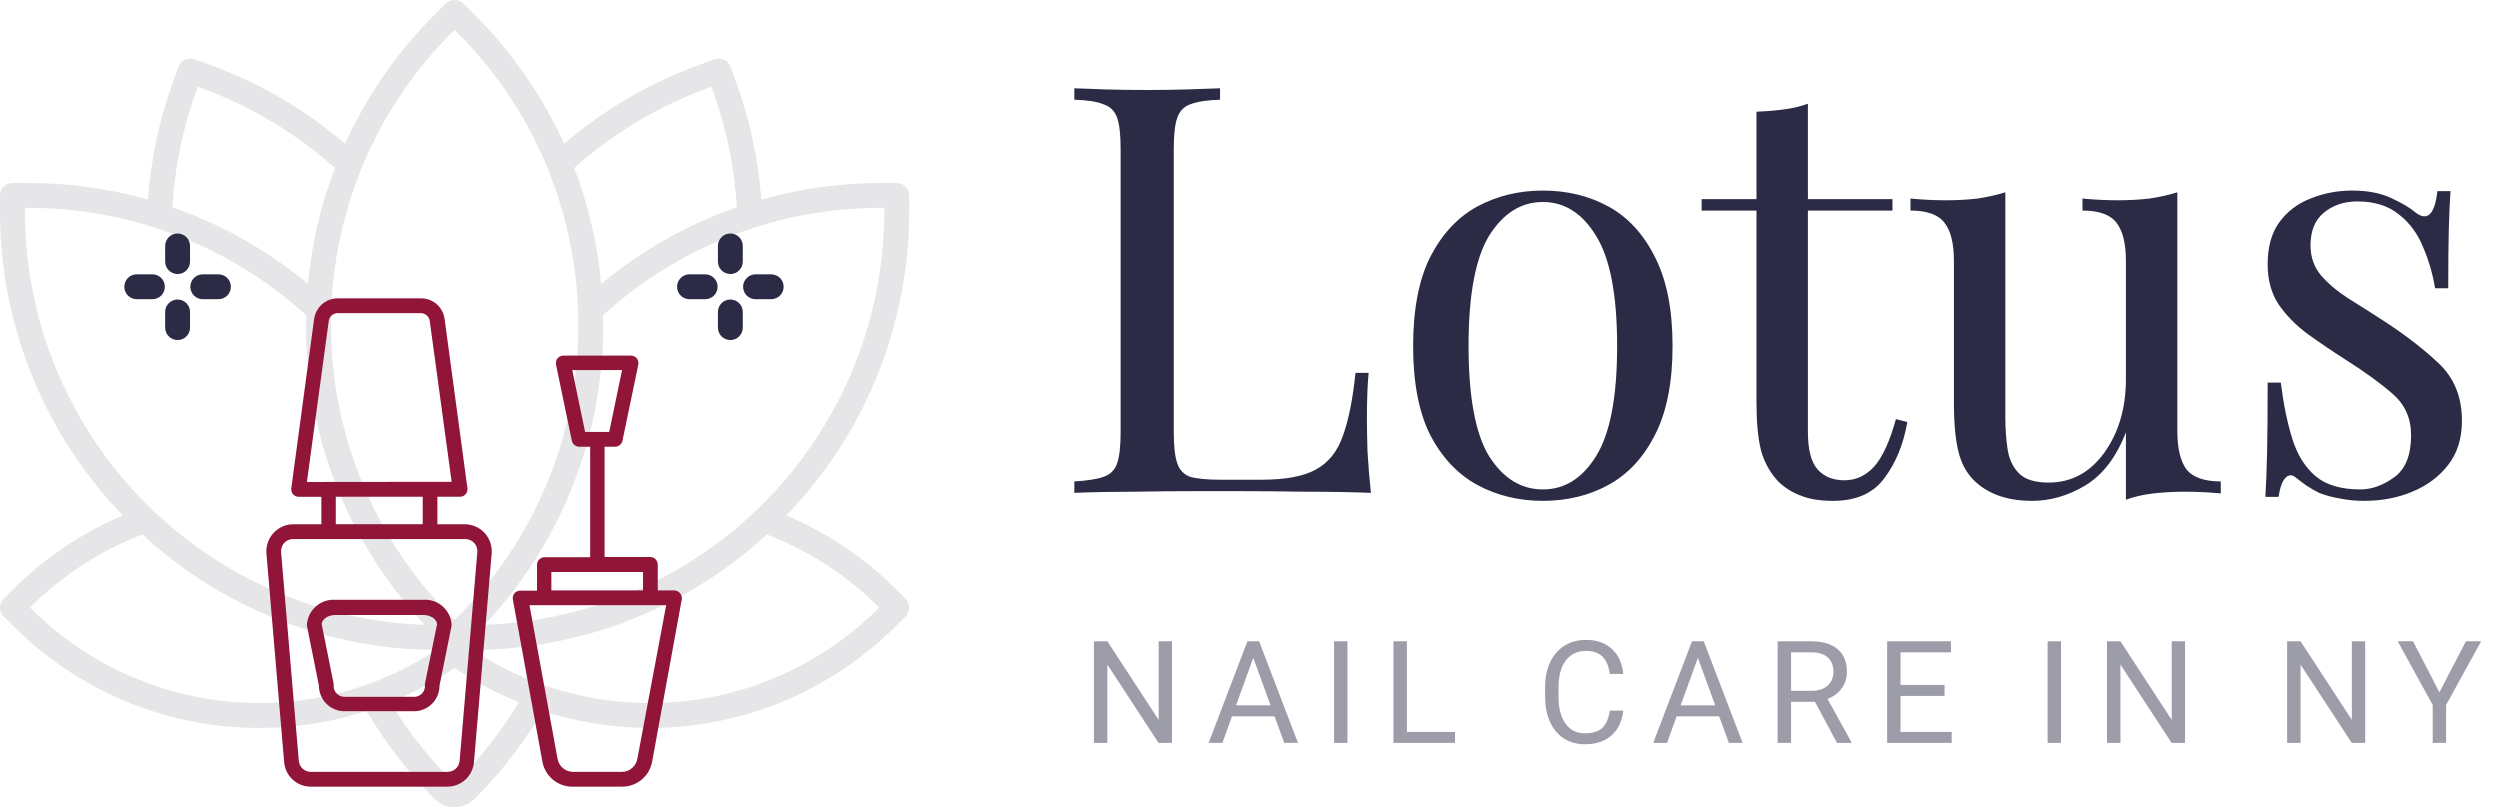 <svg width="700" height="226" viewBox="0 0 700 226" fill="none" xmlns="http://www.w3.org/2000/svg">
<path d="M341.614 24.72V27.92C337.987 28.027 335.214 28.453 333.294 29.2C331.48 29.84 330.254 31.12 329.614 33.04C328.974 34.853 328.654 37.733 328.654 41.68V121.04C328.654 124.88 328.974 127.76 329.614 129.68C330.254 131.6 331.48 132.88 333.294 133.52C335.214 134.053 337.987 134.32 341.614 134.32H353.294C360.014 134.32 365.08 133.36 368.494 131.44C372.014 129.52 374.52 126.373 376.014 122C377.614 117.627 378.787 111.76 379.534 104.4H383.214C382.894 107.707 382.734 112.08 382.734 117.52C382.734 119.547 382.787 122.48 382.894 126.32C383.107 130.053 383.427 133.947 383.854 138C378.414 137.787 372.28 137.68 365.454 137.68C358.627 137.573 352.547 137.52 347.214 137.52C344.014 137.52 339.747 137.52 334.414 137.52C329.187 137.52 323.587 137.573 317.614 137.68C311.64 137.68 306.04 137.787 300.814 138V134.8C304.44 134.587 307.16 134.16 308.974 133.52C310.894 132.88 312.174 131.6 312.814 129.68C313.454 127.76 313.774 124.88 313.774 121.04V41.68C313.774 37.733 313.454 34.853 312.814 33.04C312.174 31.12 310.894 29.84 308.974 29.2C307.16 28.453 304.44 28.027 300.814 27.92V24.72C303.054 24.827 305.987 24.933 309.614 25.04C313.24 25.147 317.134 25.2 321.294 25.2C325.027 25.2 328.707 25.147 332.334 25.04C336.067 24.933 339.16 24.827 341.614 24.72ZM431.996 53.36C438.823 53.36 444.956 54.853 450.396 57.84C455.836 60.827 460.156 65.52 463.356 71.92C466.663 78.32 468.316 86.64 468.316 96.88C468.316 107.12 466.663 115.44 463.356 121.84C460.156 128.133 455.836 132.773 450.396 135.76C444.956 138.747 438.823 140.24 431.996 140.24C425.276 140.24 419.143 138.747 413.596 135.76C408.156 132.773 403.783 128.133 400.476 121.84C397.276 115.44 395.676 107.12 395.676 96.88C395.676 86.64 397.276 78.32 400.476 71.92C403.783 65.52 408.156 60.827 413.596 57.84C419.143 54.853 425.276 53.36 431.996 53.36ZM431.996 56.56C425.916 56.56 420.903 59.707 416.956 66C413.116 72.293 411.196 82.587 411.196 96.88C411.196 111.173 413.116 121.467 416.956 127.76C420.903 133.947 425.916 137.04 431.996 137.04C438.076 137.04 443.036 133.947 446.876 127.76C450.823 121.467 452.796 111.173 452.796 96.88C452.796 82.587 450.823 72.293 446.876 66C443.036 59.707 438.076 56.56 431.996 56.56ZM506.213 29.04V55.76H529.893V58.96H506.213V120.88C506.213 125.893 507.119 129.413 508.933 131.44C510.746 133.467 513.253 134.48 516.453 134.48C519.653 134.48 522.426 133.2 524.773 130.64C527.119 127.973 529.146 123.547 530.853 117.36L534.053 118.16C532.986 124.347 530.853 129.573 527.653 133.84C524.559 138.107 519.759 140.24 513.253 140.24C509.626 140.24 506.639 139.76 504.293 138.8C501.946 137.947 499.866 136.667 498.053 134.96C495.706 132.507 494.053 129.573 493.093 126.16C492.239 122.747 491.813 118.213 491.813 112.56V58.96H476.453V55.76H491.813V31.28C494.479 31.173 497.039 30.96 499.493 30.64C501.946 30.32 504.186 29.787 506.213 29.04ZM609.655 53.84V120.72C609.655 125.52 610.508 129.093 612.215 131.44C614.028 133.68 617.228 134.8 621.815 134.8V138.16C618.508 137.84 615.202 137.68 611.895 137.68C608.802 137.68 605.815 137.84 602.935 138.16C600.162 138.48 597.602 139.067 595.255 139.92V121.04C592.588 127.973 588.802 132.933 583.895 135.92C579.095 138.8 574.135 140.24 569.015 140.24C565.282 140.24 562.028 139.707 559.255 138.64C556.482 137.573 554.188 136.08 552.375 134.16C550.348 132.027 548.962 129.253 548.215 125.84C547.468 122.427 547.095 118.213 547.095 113.2V73.04C547.095 68.24 546.242 64.72 544.535 62.48C542.828 60.133 539.628 58.96 534.935 58.96V55.6C538.348 55.92 541.655 56.08 544.855 56.08C547.948 56.08 550.882 55.92 553.655 55.6C556.535 55.173 559.148 54.587 561.495 53.84V116.72C561.495 120.027 561.708 123.067 562.135 125.84C562.562 128.613 563.628 130.853 565.335 132.56C567.042 134.267 569.815 135.12 573.655 135.12C579.948 135.12 585.122 132.347 589.175 126.8C593.228 121.147 595.255 114.267 595.255 106.16V73.04C595.255 68.24 594.402 64.72 592.695 62.48C590.988 60.133 587.788 58.96 583.095 58.96V55.6C586.508 55.92 589.815 56.08 593.015 56.08C596.108 56.08 599.042 55.92 601.815 55.6C604.695 55.173 607.308 54.587 609.655 53.84ZM658.624 53.36C662.89 53.36 666.517 54.053 669.504 55.44C672.49 56.827 674.677 58.107 676.064 59.28C679.584 62.16 681.717 60.24 682.464 53.52H686.144C685.93 56.507 685.77 60.08 685.664 64.24C685.557 68.293 685.504 73.787 685.504 80.72H681.824C681.184 76.773 680.064 72.933 678.464 69.2C676.97 65.467 674.73 62.427 671.744 60.08C668.757 57.627 664.864 56.4 660.064 56.4C656.33 56.4 653.184 57.467 650.624 59.6C648.17 61.627 646.944 64.667 646.944 68.72C646.944 71.92 647.904 74.693 649.824 77.04C651.744 79.28 654.25 81.413 657.344 83.44C660.437 85.36 663.797 87.493 667.424 89.84C673.504 93.787 678.677 97.787 682.944 101.84C687.21 105.893 689.344 111.227 689.344 117.84C689.344 122.747 688.064 126.853 685.504 130.16C682.944 133.467 679.584 135.973 675.424 137.68C671.37 139.387 666.89 140.24 661.984 140.24C659.637 140.24 657.397 140.027 655.264 139.6C653.237 139.28 651.264 138.747 649.344 138C648.277 137.467 647.157 136.827 645.984 136.08C644.917 135.333 643.85 134.533 642.784 133.68C641.717 132.827 640.757 132.88 639.904 133.84C639.05 134.693 638.41 136.453 637.984 139.12H634.304C634.517 135.707 634.677 131.547 634.784 126.64C634.89 121.733 634.944 115.227 634.944 107.12H638.624C639.37 113.093 640.437 118.32 641.824 122.8C643.21 127.28 645.397 130.8 648.384 133.36C651.37 135.813 655.53 137.04 660.864 137.04C664.064 137.04 667.21 135.92 670.304 133.68C673.504 131.44 675.104 127.493 675.104 121.84C675.104 117.147 673.397 113.307 669.984 110.32C666.57 107.333 662.25 104.187 657.024 100.88C653.184 98.427 649.557 95.973 646.144 93.52C642.837 91.067 640.117 88.293 637.984 85.2C635.957 82.107 634.944 78.373 634.944 74C634.944 69.2 636.01 65.307 638.144 62.32C640.384 59.227 643.317 56.987 646.944 55.6C650.57 54.107 654.464 53.36 658.624 53.36Z" fill="#2B2B45"/>
<path d="M61.169 76.814H56.775C55.852 76.814 54.967 77.181 54.314 77.834C53.662 78.487 53.295 79.372 53.295 80.295C53.295 81.218 53.662 82.103 54.314 82.756C54.967 83.409 55.852 83.775 56.775 83.775H61.169C62.092 83.775 62.977 83.409 63.63 82.756C64.282 82.103 64.649 81.218 64.649 80.295C64.649 79.372 64.282 78.487 63.63 77.834C62.977 77.181 62.092 76.814 61.169 76.814V76.814Z" fill="#2B2B45"/>
<path d="M42.678 76.814H38.285C37.362 76.814 36.477 77.181 35.824 77.834C35.171 78.487 34.805 79.372 34.805 80.295C34.805 81.218 35.171 82.103 35.824 82.756C36.477 83.409 37.362 83.775 38.285 83.775H42.678C43.602 83.775 44.487 83.409 45.14 82.756C45.792 82.103 46.159 81.218 46.159 80.295C46.159 79.372 45.792 78.487 45.14 77.834C44.487 77.181 43.602 76.814 42.678 76.814V76.814Z" fill="#2B2B45"/>
<path d="M49.727 83.863C49.27 83.863 48.817 83.953 48.395 84.128C47.972 84.302 47.589 84.559 47.265 84.882C46.942 85.205 46.686 85.589 46.511 86.011C46.336 86.434 46.246 86.887 46.247 87.344V91.737C46.247 92.66 46.613 93.546 47.266 94.198C47.919 94.851 48.804 95.218 49.727 95.218C50.65 95.218 51.535 94.851 52.188 94.198C52.841 93.546 53.208 92.66 53.208 91.737V87.344C53.208 86.887 53.118 86.434 52.943 86.011C52.768 85.589 52.512 85.205 52.189 84.882C51.865 84.559 51.482 84.302 51.059 84.128C50.637 83.953 50.184 83.863 49.727 83.863V83.863Z" fill="#2B2B45"/>
<path d="M49.727 65.375C49.27 65.375 48.817 65.465 48.395 65.639C47.972 65.814 47.589 66.071 47.265 66.394C46.942 66.717 46.686 67.101 46.511 67.523C46.336 67.946 46.246 68.398 46.247 68.856V73.249C46.247 74.172 46.613 75.057 47.266 75.71C47.919 76.363 48.804 76.729 49.727 76.729C50.65 76.729 51.535 76.363 52.188 75.71C52.841 75.057 53.208 74.172 53.208 73.249V68.856C53.208 68.398 53.118 67.946 52.943 67.523C52.768 67.101 52.512 66.717 52.189 66.394C51.865 66.071 51.482 65.814 51.059 65.639C50.637 65.465 50.184 65.375 49.727 65.375V65.375Z" fill="#2B2B45"/>
<path d="M215.94 76.814H211.547C210.624 76.814 209.739 77.181 209.086 77.834C208.433 78.487 208.066 79.372 208.066 80.295C208.066 81.218 208.433 82.103 209.086 82.756C209.739 83.409 210.624 83.775 211.547 83.775H215.94C216.863 83.775 217.749 83.409 218.401 82.756C219.054 82.103 219.421 81.218 219.421 80.295C219.421 79.372 219.054 78.487 218.401 77.834C217.749 77.181 216.863 76.814 215.94 76.814Z" fill="#2B2B45"/>
<path d="M197.45 76.814H193.057C192.134 76.814 191.249 77.181 190.596 77.834C189.943 78.487 189.577 79.372 189.577 80.295C189.577 81.218 189.943 82.103 190.596 82.756C191.249 83.409 192.134 83.775 193.057 83.775H197.45C198.374 83.775 199.259 83.409 199.912 82.756C200.564 82.103 200.931 81.218 200.931 80.295C200.931 79.372 200.564 78.487 199.912 77.834C199.259 77.181 198.374 76.814 197.45 76.814V76.814Z" fill="#2B2B45"/>
<path d="M204.499 83.863C204.041 83.863 203.589 83.953 203.166 84.128C202.744 84.302 202.36 84.559 202.037 84.882C201.714 85.205 201.457 85.589 201.282 86.011C201.108 86.434 201.018 86.887 201.018 87.344V91.737C201.018 92.66 201.385 93.546 202.037 94.198C202.69 94.851 203.575 95.218 204.499 95.218C205.422 95.218 206.307 94.851 206.96 94.198C207.612 93.546 207.979 92.66 207.979 91.737V87.344C207.979 86.887 207.889 86.434 207.715 86.011C207.54 85.589 207.283 85.205 206.96 84.882C206.637 84.559 206.253 84.302 205.831 84.128C205.408 83.953 204.956 83.863 204.499 83.863Z" fill="#2B2B45"/>
<path d="M204.499 65.375C204.041 65.375 203.589 65.465 203.166 65.639C202.744 65.814 202.36 66.071 202.037 66.394C201.714 66.717 201.457 67.101 201.282 67.523C201.108 67.946 201.018 68.398 201.018 68.856V73.249C201.018 74.172 201.385 75.057 202.037 75.71C202.69 76.363 203.575 76.729 204.499 76.729C205.422 76.729 206.307 76.363 206.96 75.71C207.612 75.057 207.979 74.172 207.979 73.249V68.856C207.979 68.398 207.889 67.946 207.715 67.523C207.54 67.101 207.283 66.717 206.96 66.394C206.637 66.071 206.253 65.814 205.831 65.639C205.408 65.465 204.956 65.375 204.499 65.375V65.375Z" fill="#2B2B45"/>
<path d="M254.572 54.724C254.571 53.801 254.204 52.916 253.552 52.263C252.899 51.611 252.014 51.244 251.091 51.243H246.616C235.304 51.243 224.045 52.805 213.16 55.885C212.335 44.606 209.953 33.496 206.082 22.87L204.552 18.664C204.236 17.797 203.588 17.09 202.751 16.701C201.914 16.31 200.957 16.268 200.089 16.584L195.885 18.115C182.006 23.144 169.155 30.648 157.956 40.265C151.848 26.817 143.364 14.581 132.912 4.145L129.748 0.981C129.083 0.351 128.202 0 127.286 0C126.37 0 125.489 0.351 124.824 0.981L121.661 4.145C111.209 14.581 102.724 26.817 96.616 40.265C85.417 30.648 72.566 23.142 58.687 18.113L54.482 16.582C53.615 16.266 52.657 16.308 51.82 16.698C50.983 17.088 50.336 17.794 50.019 18.662L48.49 22.868C44.619 33.494 42.237 44.605 41.412 55.883C30.526 52.803 19.268 51.242 7.955 51.243H3.48C2.558 51.244 1.673 51.611 1.02 52.263C0.367 52.916 0.001 53.801 1.30905e-05 54.724V59.199C-0.015 90.963 12.324 121.488 34.407 144.321C22.86 149.205 12.37 156.284 3.52 165.164L1.02 167.674C0.697 167.997 0.44 168.38 0.265 168.802C0.09 169.225 0 169.677 0 170.134C0 170.591 0.09 171.044 0.265 171.466C0.44 171.888 0.697 172.271 1.02 172.594L3.52 175.088C16.211 187.86 32.194 196.863 49.694 201.095C67.195 205.328 85.526 204.624 102.65 199.062C107.92 208.036 114.307 216.305 121.659 223.67C122.398 224.409 123.275 224.995 124.24 225.394C125.206 225.794 126.24 226 127.285 226C128.33 226 129.364 225.794 130.329 225.394C131.295 224.995 132.172 224.409 132.91 223.67C140.264 216.306 146.652 208.037 151.92 199.062C169.044 204.624 187.376 205.328 204.876 201.096C222.377 196.863 238.361 187.861 251.051 175.088L253.551 172.586C253.875 172.263 254.131 171.88 254.306 171.458C254.482 171.036 254.572 170.583 254.572 170.126C254.572 169.669 254.482 169.217 254.306 168.795C254.131 168.372 253.875 167.989 253.551 167.666L251.051 165.164C242.202 156.28 231.713 149.198 220.165 144.311C242.245 121.481 254.584 90.96 254.572 59.199V54.724ZM198.266 24.648L199.2 24.308L199.54 25.243C203.375 35.789 205.652 46.838 206.303 58.041C192.467 62.859 179.608 70.121 168.338 79.483C167.311 68.378 164.769 57.465 160.78 47.051C171.731 37.26 184.455 29.655 198.266 24.648ZM126.584 9.068L127.286 8.368L127.99 9.072C138.887 19.939 147.505 32.873 153.34 47.114C153.376 47.224 153.418 47.333 153.465 47.438C159.065 61.276 161.933 76.067 161.914 90.994C161.955 106.212 158.978 121.287 153.154 135.347C147.331 149.407 138.777 162.172 127.988 172.905L127.286 173.607L126.582 172.905C110.496 156.797 99.503 136.313 94.972 114.004C90.441 91.695 92.572 68.546 101.099 47.438C101.146 47.333 101.188 47.224 101.224 47.114C107.06 32.87 115.682 19.935 126.584 9.068ZM55.031 25.243L55.371 24.308L56.306 24.648C70.114 29.656 82.836 37.26 93.786 47.051C89.797 57.465 87.254 68.378 86.228 79.483C74.957 70.121 62.098 62.859 48.261 58.041C48.914 46.838 51.194 35.789 55.031 25.243ZM6.961 58.204H7.955C36.732 58.181 64.48 68.91 85.757 88.285C85.737 89.186 85.689 90.075 85.689 90.986C85.612 122.196 97.506 152.247 118.921 174.951C88.901 173.913 60.456 161.268 39.573 139.677C18.69 118.087 6.999 89.236 6.961 59.199V58.204ZM8.443 170.176L8.403 170.136L8.443 170.096C17.358 161.153 28.057 154.187 39.843 149.651C62.308 170.341 91.701 181.878 122.242 181.994C116.388 185.833 110.11 188.985 103.533 191.385C103.174 191.448 102.827 191.57 102.507 191.745C102.48 191.76 102.454 191.778 102.429 191.799C86.317 197.422 68.944 198.374 52.314 194.546C35.684 190.719 20.475 182.267 8.443 170.166V170.176ZM127.988 218.747C127.908 218.859 127.802 218.95 127.68 219.013C127.558 219.076 127.422 219.108 127.285 219.108C127.147 219.108 127.012 219.076 126.89 219.013C126.767 218.95 126.662 218.859 126.582 218.747C119.945 212.106 114.14 204.683 109.295 196.641C115.61 194.062 121.639 190.832 127.286 187.005C132.932 190.833 138.962 194.062 145.277 196.641C140.431 204.684 134.626 212.107 127.988 218.747ZM246.169 170.126L246.129 170.166C234.097 182.266 218.889 190.718 202.26 194.545C185.63 198.373 168.258 197.421 152.146 191.799C152.119 191.783 152.097 191.761 152.069 191.747C151.749 191.574 151.404 191.452 151.047 191.387C144.467 188.986 138.186 185.834 132.33 181.994C162.871 181.878 192.264 170.34 214.729 149.649C226.514 154.182 237.213 161.145 246.129 170.084L246.169 170.126ZM247.611 59.199C247.573 89.236 235.881 118.087 214.998 139.677C194.114 161.267 165.668 173.912 135.649 174.949C157.066 152.246 168.961 122.195 168.882 90.984C168.882 90.079 168.835 89.184 168.815 88.283C190.092 68.909 217.84 58.181 246.616 58.204H247.611V59.199Z" fill="#2B2B45" fill-opacity="0.12"/>
<path d="M190.379 166.061C190.182 165.83 189.938 165.643 189.663 165.514C189.388 165.385 189.088 165.317 188.785 165.314H184.171V158.093C184.171 157.526 183.947 156.982 183.548 156.582C183.149 156.181 182.608 155.956 182.045 155.956H169.287V125.085H172.264C172.734 125.074 173.188 124.906 173.553 124.608C173.919 124.311 174.176 123.9 174.284 123.439L178.728 102.075C178.794 101.773 178.79 101.46 178.716 101.16C178.643 100.86 178.501 100.581 178.302 100.345C178.107 100.109 177.864 99.918 177.588 99.785C177.313 99.653 177.013 99.581 176.708 99.575H157.699C157.394 99.581 157.093 99.653 156.818 99.785C156.543 99.918 156.3 100.109 156.104 100.345C155.914 100.585 155.777 100.864 155.703 101.163C155.63 101.462 155.622 101.773 155.679 102.075L160.123 123.439C160.235 123.917 160.508 124.342 160.895 124.642C161.282 124.941 161.761 125.098 162.249 125.085H165.247V156.02H152.49C151.926 156.02 151.385 156.245 150.986 156.646C150.587 157.047 150.363 157.59 150.363 158.157V165.378H145.622C145.322 165.384 145.027 165.454 144.756 165.582C144.484 165.711 144.243 165.896 144.048 166.126C143.857 166.362 143.718 166.637 143.641 166.932C143.564 167.226 143.551 167.534 143.602 167.835L151.852 213.149C152.192 215.159 153.236 216.981 154.795 218.286C156.355 219.59 158.328 220.292 160.357 220.263H174.241C176.249 220.261 178.191 219.546 179.724 218.244C181.257 216.942 182.282 215.137 182.619 213.149L190.911 167.771C190.951 167.464 190.924 167.152 190.832 166.857C190.74 166.562 190.586 166.291 190.379 166.061ZM163.823 120.94L160.229 103.613H174.177L170.584 120.94H163.823ZM154.382 160.165H180.046V165.314H154.382V160.165ZM178.472 212.401C178.305 213.421 177.788 214.35 177.012 215.028C176.236 215.707 175.248 216.092 174.22 216.118H160.357C159.328 216.092 158.341 215.707 157.565 215.028C156.789 214.35 156.272 213.421 156.104 212.401L148.258 169.458H186.531L178.472 212.401Z" fill="#911439"/>
<path d="M130.27 146.792H122.467V139.079H128.846C129.142 139.081 129.435 139.017 129.703 138.892C129.971 138.766 130.209 138.582 130.398 138.353C130.585 138.13 130.725 137.871 130.81 137.592C130.894 137.313 130.92 137.019 130.887 136.729L124.508 89.45C124.324 87.807 123.538 86.292 122.305 85.198C121.071 84.105 119.477 83.511 117.832 83.532H94.549C92.921 83.535 91.35 84.137 90.132 85.223C88.915 86.309 88.134 87.804 87.937 89.428L81.558 136.751C81.525 137.04 81.551 137.334 81.635 137.613C81.719 137.892 81.859 138.151 82.047 138.374C82.241 138.597 82.48 138.776 82.747 138.901C83.014 139.026 83.304 139.094 83.599 139.101H89.978V146.792H82.09C81.051 146.797 80.026 147.018 79.076 147.44C78.127 147.862 77.275 148.476 76.572 149.244C75.87 150.012 75.332 150.917 74.994 151.903C74.656 152.889 74.523 153.935 74.605 154.974L79.559 213.363C79.71 215.25 80.564 217.01 81.953 218.29C83.341 219.57 85.16 220.275 87.044 220.264H125.316C127.185 220.254 128.983 219.539 130.353 218.261C131.723 216.984 132.566 215.236 132.715 213.363L137.67 154.974C137.751 153.935 137.619 152.889 137.281 151.903C136.942 150.917 136.405 150.012 135.702 149.244C135 148.476 134.148 147.862 133.198 147.44C132.249 147.018 131.223 146.797 130.185 146.792H130.27ZM85.938 134.956L92.04 89.941C92.104 89.318 92.396 88.741 92.86 88.322C93.323 87.903 93.926 87.673 94.549 87.677H117.832C118.453 87.683 119.05 87.916 119.512 88.333C119.974 88.75 120.268 89.322 120.341 89.941L126.464 134.913L85.938 134.956ZM118.363 139.079V146.77H94.018V139.079H118.363ZM128.697 213C128.632 213.854 128.247 214.651 127.619 215.23C126.992 215.809 126.168 216.127 125.316 216.119H87.044C86.192 216.127 85.368 215.809 84.74 215.23C84.113 214.651 83.728 213.854 83.663 213L78.709 154.633C78.664 154.166 78.717 153.695 78.863 153.25C79.01 152.805 79.247 152.395 79.559 152.047C79.87 151.694 80.254 151.412 80.683 151.22C81.112 151.028 81.577 150.932 82.047 150.936H130.27C130.74 150.935 131.206 151.031 131.637 151.22C132.067 151.41 132.454 151.687 132.773 152.035C133.091 152.383 133.333 152.793 133.484 153.241C133.636 153.688 133.692 154.162 133.651 154.633L128.697 213Z" fill="#911439"/>
<path d="M118.512 167.943H93.848C91.898 167.818 89.978 168.467 88.499 169.749C87.021 171.031 86.101 172.845 85.938 174.801C85.928 174.936 85.928 175.071 85.938 175.207L89.297 191.978C89.296 193.829 90.008 195.608 91.285 196.943C92.562 198.277 94.303 199.063 96.144 199.135H116.216C118.057 199.063 119.798 198.277 121.075 196.943C122.351 195.608 123.064 193.829 123.062 191.978L126.443 175.207C126.454 175.071 126.454 174.936 126.443 174.801C126.285 172.839 125.364 171.019 123.88 169.735C122.395 168.451 120.466 167.807 118.512 167.943ZM118.98 191.443C118.969 191.579 118.969 191.714 118.98 191.849C119.045 192.642 118.795 193.428 118.285 194.037C117.775 194.645 117.047 195.026 116.258 195.097H96.144C95.358 195.021 94.632 194.638 94.124 194.031C93.615 193.424 93.363 192.641 93.422 191.849C93.433 191.714 93.433 191.579 93.422 191.443L90.063 174.737C90.191 173.326 91.891 172.194 93.89 172.194H118.555C120.553 172.194 122.254 173.326 122.382 174.737L118.98 191.443Z" fill="#911439"/>
<path d="M328.156 208H324.387L310.07 186.086V208H306.301V179.562H310.07L324.426 201.574V179.562H328.156V208ZM356.871 200.578H344.957L342.281 208H338.414L349.273 179.562H352.555L363.434 208H359.586L356.871 200.578ZM346.09 197.492H355.758L350.914 184.191L346.09 197.492ZM377.285 208H373.535V179.562H377.285V208ZM393.93 204.934H407.406V208H390.16V179.562H393.93V204.934ZM454.523 198.977C454.172 201.984 453.059 204.309 451.184 205.949C449.322 207.577 446.841 208.391 443.742 208.391C440.383 208.391 437.688 207.186 435.656 204.777C433.638 202.368 432.629 199.146 432.629 195.109V192.375C432.629 189.732 433.098 187.408 434.035 185.402C434.986 183.397 436.327 181.861 438.059 180.793C439.79 179.712 441.796 179.172 444.074 179.172C447.095 179.172 449.517 180.018 451.34 181.711C453.163 183.391 454.224 185.721 454.523 188.703H450.754C450.428 186.438 449.719 184.797 448.625 183.781C447.544 182.766 446.027 182.258 444.074 182.258C441.678 182.258 439.797 183.143 438.43 184.914C437.076 186.685 436.398 189.204 436.398 192.473V195.227C436.398 198.312 437.043 200.767 438.332 202.59C439.621 204.413 441.424 205.324 443.742 205.324C445.826 205.324 447.421 204.855 448.527 203.918C449.647 202.967 450.389 201.32 450.754 198.977H454.523ZM481.363 200.578H469.449L466.773 208H462.906L473.766 179.562H477.047L487.926 208H484.078L481.363 200.578ZM470.582 197.492H480.25L475.406 184.191L470.582 197.492ZM508.184 196.496H501.504V208H497.734V179.562H507.148C510.352 179.562 512.812 180.292 514.531 181.75C516.263 183.208 517.129 185.331 517.129 188.117C517.129 189.888 516.647 191.431 515.684 192.746C514.733 194.061 513.405 195.044 511.699 195.695L518.379 207.766V208H514.355L508.184 196.496ZM501.504 193.43H507.266C509.128 193.43 510.605 192.948 511.699 191.984C512.806 191.021 513.359 189.732 513.359 188.117C513.359 186.359 512.832 185.012 511.777 184.074C510.736 183.137 509.225 182.661 507.246 182.648H501.504V193.43ZM544.477 194.855H532.152V204.934H546.469V208H528.402V179.562H546.273V182.648H532.152V191.789H544.477V194.855ZM577.082 208H573.332V179.562H577.082V208ZM611.812 208H608.043L593.727 186.086V208H589.957V179.562H593.727L608.082 201.574V179.562H611.812V208ZM662.25 208H658.48L644.164 186.086V208H640.395V179.562H644.164L658.52 201.574V179.562H662.25V208ZM683.035 193.84L690.457 179.562H694.715L684.91 197.395V208H681.16V197.395L671.355 179.562H675.652L683.035 193.84Z" fill="#2B2B45" fill-opacity="0.46"/>
</svg>
